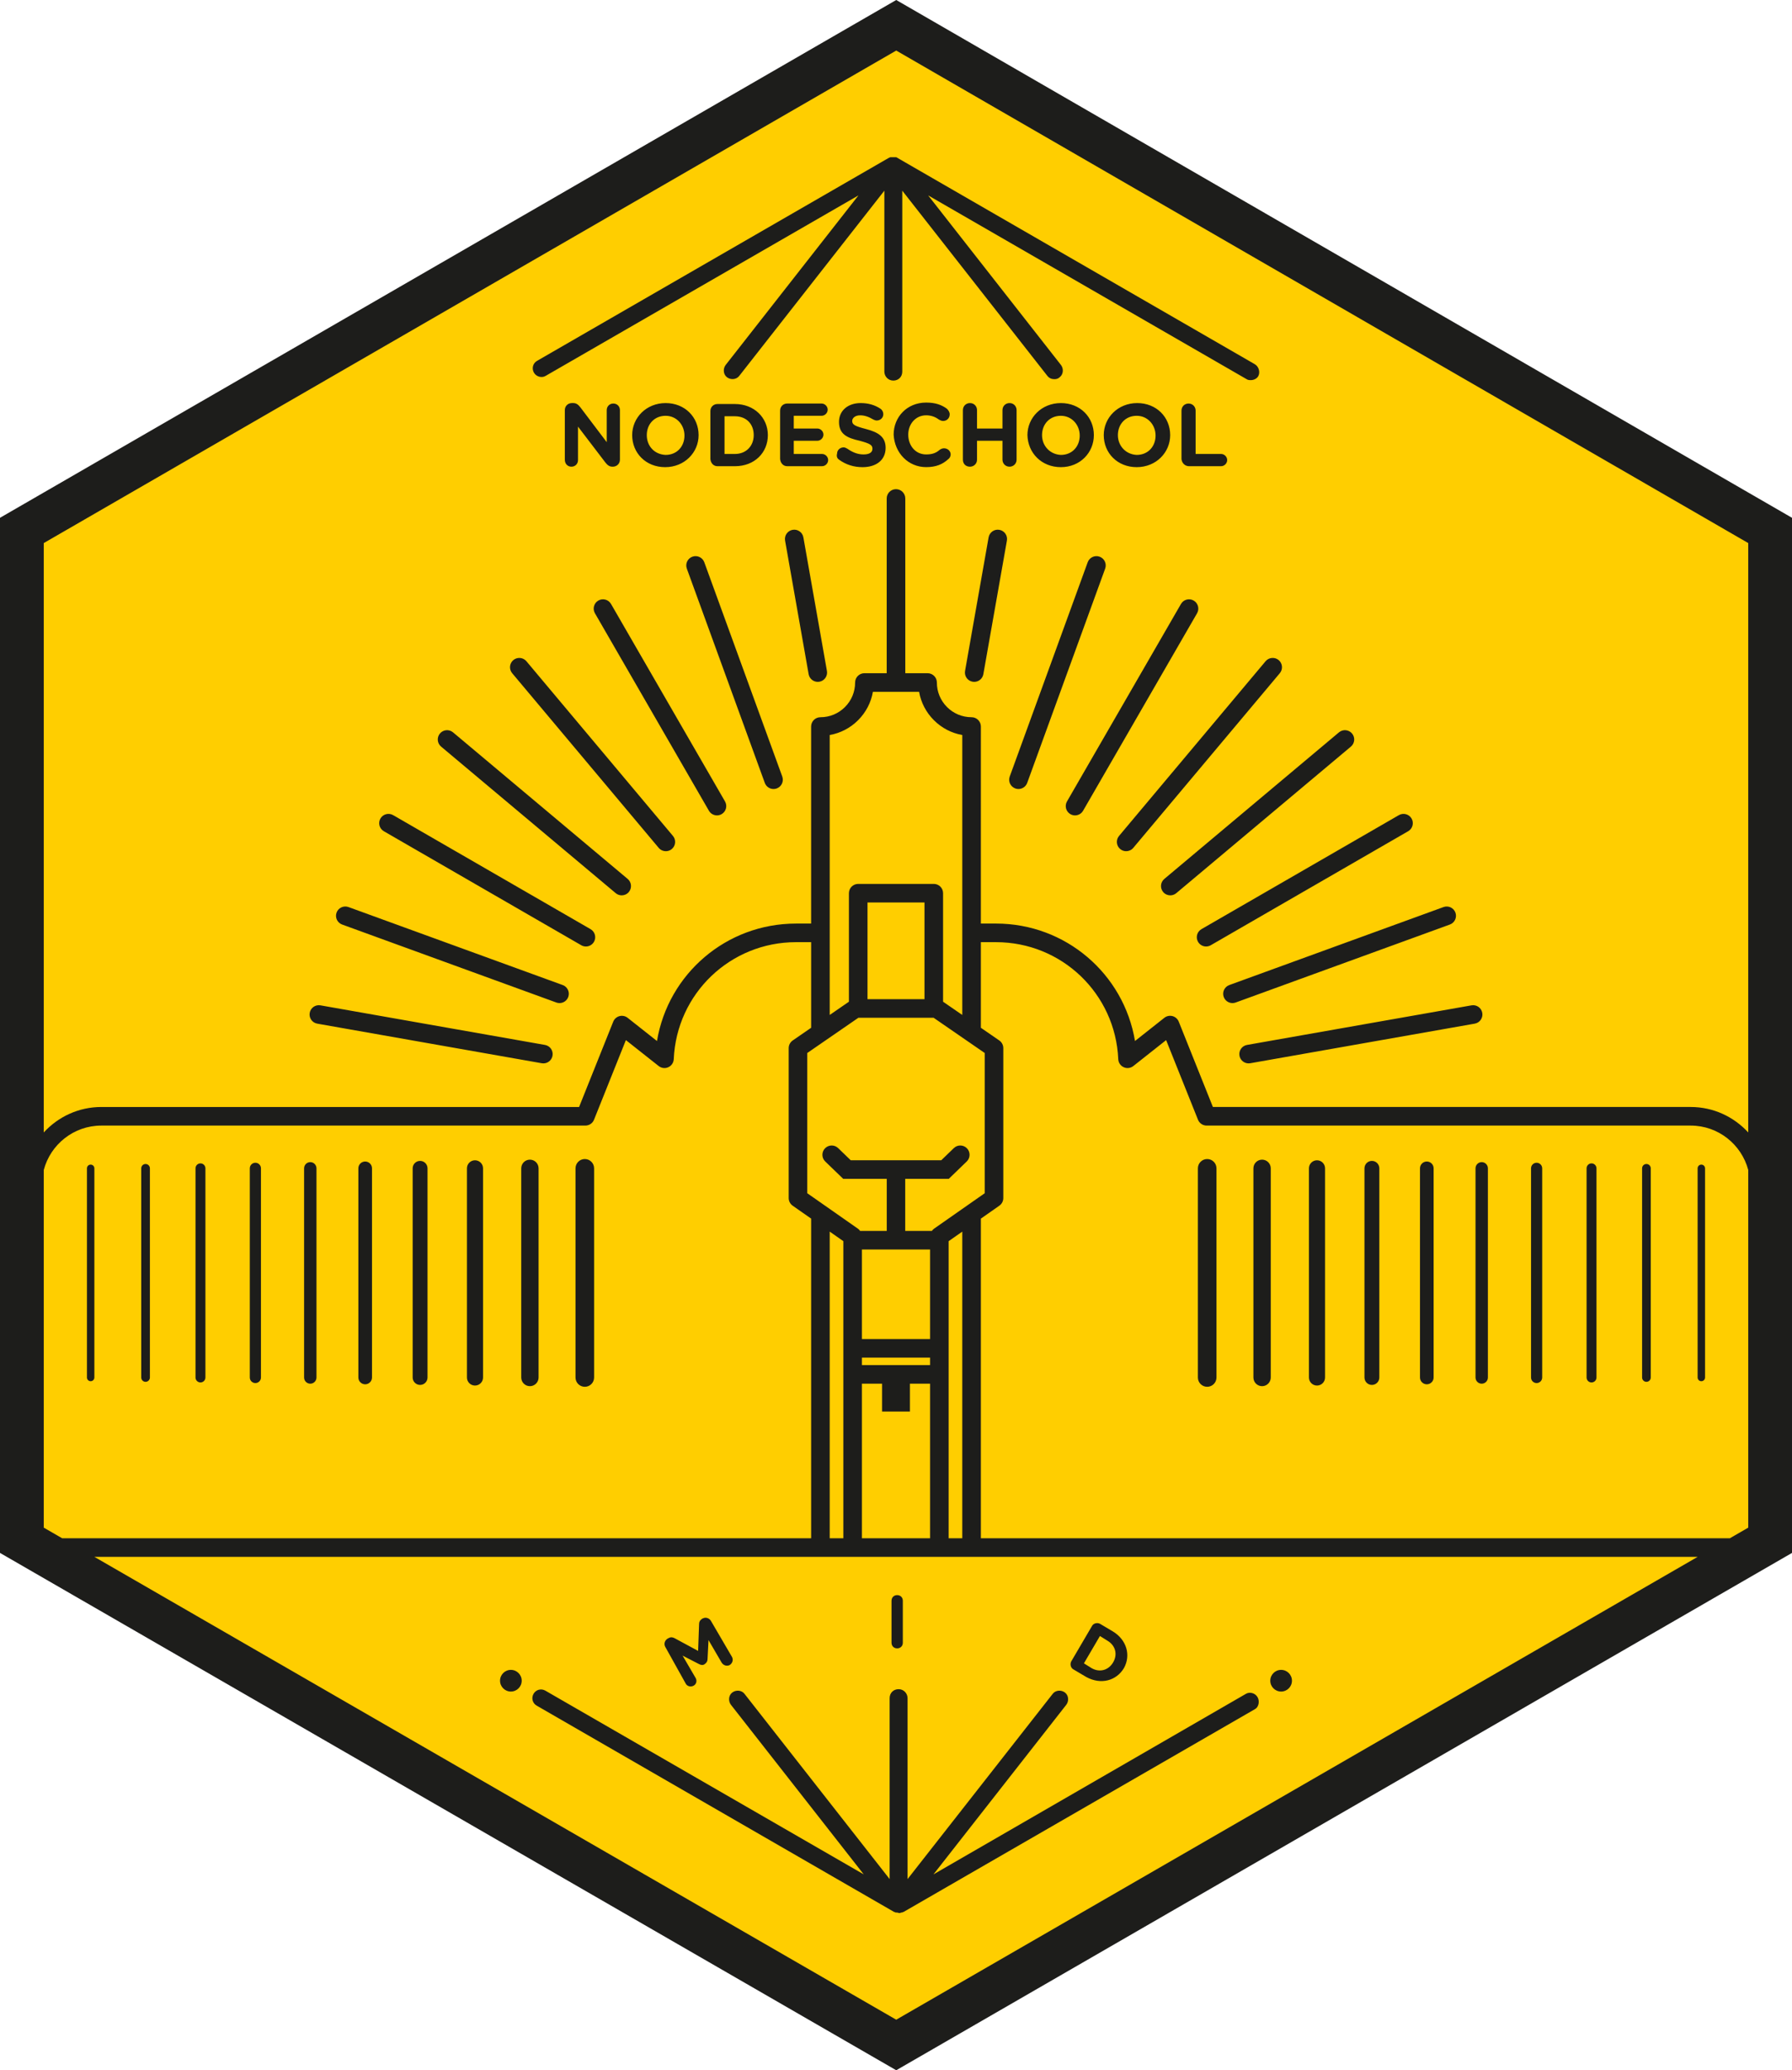 <?xml version="1.0" encoding="utf-8"?>
<!-- Generator: Adobe Illustrator 18.1.1, SVG Export Plug-In . SVG Version: 6.00 Build 0)  -->
<svg version="1.1" id="Layer_1" xmlns="http://www.w3.org/2000/svg" xmlns:xlink="http://www.w3.org/1999/xlink" x="0px" y="0px"
	 viewBox="0 0 204.75 236.474" enable-background="new 0 0 204.75 236.474" xml:space="preserve">
<g>
	<polygon fill="#FFCE00" points="202.249,175.939 102.401,233.587 2.5,175.939 2.5,60.589 102.401,2.887 202.249,60.589 	"/>
	<circle fill="none" cx="102.375" cy="118.237" r="0.269"/>
	<path fill="#1D1D1B" d="M79.821,49.701c0-2.045-1.561-3.66-3.768-3.66c-2.207,0-3.822,1.669-3.822,3.66
		c0,2.045,1.561,3.66,3.768,3.66C78.206,53.361,79.821,51.693,79.821,49.701z M73.9,49.701c0-1.238,0.861-2.207,2.153-2.207
		c1.238,0,2.153,1.023,2.153,2.261c0,1.238-0.861,2.207-2.153,2.207C74.762,51.908,73.9,50.939,73.9,49.701z M83.966,53.254
		c2.261,0,3.768-1.561,3.768-3.553s-1.561-3.552-3.768-3.552h-1.992c-0.431,0-0.807,0.323-0.807,0.807v5.49
		c0.054,0.484,0.377,0.807,0.807,0.807H83.966z M82.782,47.548h1.184c1.292,0,2.153,0.861,2.153,2.153
		c0,1.238-0.861,2.153-2.153,2.153h-1.184V47.548z M66.042,52.554v-3.822l3.122,4.091c0.215,0.269,0.431,0.484,0.807,0.484h0.054
		c0.431,0,0.807-0.323,0.807-0.807v-5.652c0-0.431-0.323-0.754-0.754-0.754c-0.431,0-0.754,0.323-0.754,0.754v3.66l-3.014-3.983
		c-0.215-0.269-0.431-0.484-0.807-0.484h-0.161c-0.431,0-0.807,0.323-0.807,0.807V52.5c0,0.484,0.323,0.807,0.754,0.807
		S66.042,52.985,66.042,52.554z M98.93,49.001c-1.238-0.323-1.561-0.484-1.561-0.915c0-0.323,0.323-0.646,0.915-0.646
		c0.484,0,0.969,0.161,1.507,0.484c0.108,0.054,0.269,0.108,0.377,0.108c0.431,0,0.754-0.323,0.754-0.7
		c0-0.323-0.161-0.538-0.323-0.646c-0.646-0.431-1.399-0.646-2.261-0.646c-1.453,0-2.476,0.861-2.476,2.153
		c0,1.399,0.915,1.83,2.368,2.153c1.184,0.323,1.453,0.484,1.453,0.915s-0.377,0.646-1.023,0.646c-0.7,0-1.292-0.269-1.83-0.646
		c-0.108-0.054-0.269-0.161-0.431-0.161c-0.431,0-0.754,0.323-0.754,0.7c-0.108,0.377,0.054,0.592,0.215,0.7
		c0.807,0.592,1.722,0.861,2.691,0.861c1.561,0,2.638-0.807,2.638-2.207C101.19,49.917,100.383,49.378,98.93,49.001z M129.88,53.361
		c2.207,0,3.822-1.669,3.822-3.66c0-2.045-1.561-3.66-3.768-3.66s-3.822,1.669-3.822,3.66
		C126.112,51.747,127.673,53.361,129.88,53.361z M129.88,47.494c1.238,0,2.153,1.023,2.153,2.261c0,1.238-0.861,2.207-2.153,2.207
		c-1.238-0.054-2.153-1.023-2.153-2.261C127.727,48.463,128.588,47.494,129.88,47.494z M111.633,52.5v-2.153h2.907V52.5
		c0,0.431,0.323,0.807,0.807,0.807c0.431,0,0.807-0.323,0.807-0.807v-5.652c0-0.431-0.323-0.807-0.807-0.807
		c-0.431,0-0.807,0.323-0.807,0.807v2.099h-2.907v-2.099c0-0.431-0.323-0.807-0.807-0.807c-0.431,0-0.807,0.323-0.807,0.807V52.5
		c0,0.484,0.323,0.807,0.807,0.807C111.256,53.308,111.633,52.985,111.633,52.5z M124.982,49.701c0-2.045-1.561-3.66-3.768-3.66
		s-3.822,1.669-3.822,3.66c0.054,2.045,1.615,3.66,3.822,3.66S124.982,51.693,124.982,49.701z M119.061,49.701
		c0-1.238,0.861-2.207,2.153-2.207c1.238,0,2.153,1.023,2.153,2.261c0,1.238-0.861,2.207-2.153,2.207
		C119.976,51.908,119.061,50.939,119.061,49.701z M135.801,46.095c-0.431,0-0.807,0.323-0.807,0.807v5.544
		c0.054,0.484,0.431,0.807,0.861,0.807h3.66c0.377,0,0.7-0.323,0.7-0.7c0-0.377-0.323-0.7-0.7-0.7h-2.907v-4.952
		C136.608,46.472,136.285,46.095,135.801,46.095z M107.865,51.208c-0.161,0-0.323,0.054-0.484,0.161
		c-0.431,0.377-0.861,0.538-1.561,0.538c-1.238,0-2.045-1.023-2.045-2.261c0-1.238,0.861-2.207,2.045-2.207
		c0.538,0,1.023,0.161,1.453,0.484c0.108,0.054,0.269,0.161,0.484,0.161c0.431,0,0.754-0.323,0.754-0.754
		c0-0.269-0.161-0.484-0.323-0.646c-0.592-0.431-1.292-0.7-2.368-0.7c-2.207,0-3.714,1.669-3.714,3.66
		c0.108,2.099,1.669,3.714,3.714,3.714c1.13,0,1.884-0.323,2.53-0.915c0.161-0.108,0.269-0.323,0.269-0.538
		C108.618,51.531,108.295,51.208,107.865,51.208z M93.924,51.854h-3.23v-1.507h2.691c0.377,0,0.7-0.323,0.7-0.7
		c0-0.377-0.323-0.7-0.7-0.7h-2.691v-1.453h3.176c0.377,0,0.7-0.323,0.7-0.7s-0.323-0.7-0.7-0.7h-3.929
		c-0.431,0-0.807,0.323-0.807,0.807v5.544c0.054,0.484,0.377,0.807,0.807,0.807h3.983c0.377,0,0.7-0.323,0.7-0.7
		C94.624,52.177,94.301,51.854,93.924,51.854z M102.509,188.285c0.377,0,0.646-0.269,0.646-0.646v-4.791
		c0-0.377-0.269-0.646-0.646-0.646s-0.646,0.269-0.646,0.646v4.791C101.863,188.016,102.132,188.285,102.509,188.285z
		 M139.821,113.878c0.157,0.431,0.564,0.699,0.998,0.699c0.121,0,0.243-0.021,0.363-0.064l24.477-8.909
		c0.551-0.201,0.835-0.81,0.635-1.361c-0.201-0.551-0.81-0.834-1.361-0.635l-24.477,8.909
		C139.905,112.718,139.621,113.327,139.821,113.878z M141.619,120.588c0.091,0.515,0.539,0.877,1.044,0.877
		c0.061,0,0.123-0.005,0.186-0.016l25.652-4.523c0.578-0.102,0.963-0.652,0.861-1.23c-0.102-0.577-0.652-0.964-1.23-0.861
		l-25.652,4.523C141.903,119.459,141.517,120.01,141.619,120.588z M132.901,101.892c0.21,0.25,0.511,0.379,0.814,0.379
		c0.241,0,0.483-0.081,0.682-0.248l19.954-16.743c0.449-0.377,0.508-1.046,0.131-1.496c-0.377-0.449-1.047-0.508-1.496-0.131
		l-19.954,16.743C132.583,100.773,132.524,101.443,132.901,101.892z M127.99,96.98c0.199,0.167,0.441,0.248,0.682,0.248
		c0.303,0,0.604-0.129,0.814-0.379l16.743-19.954c0.377-0.45,0.318-1.119-0.131-1.496c-0.449-0.377-1.119-0.318-1.496,0.131
		l-16.743,19.954C127.482,95.934,127.541,96.604,127.99,96.98z M102.07,17.958c0,0,0,0-0.054,0h-0.269
		c-0.054,0-0.108,0.054-0.161,0.054L61.377,41.211c-0.484,0.269-0.646,0.861-0.377,1.346c0.269,0.484,0.915,0.646,1.346,0.377
		l35.741-20.615L82.907,41.696c-0.323,0.431-0.269,1.077,0.161,1.399c0.431,0.323,1.077,0.269,1.399-0.161l16.578-21.154v20.669
		c0,0.538,0.431,1.023,1.023,1.023s1.023-0.431,1.023-1.023V21.78l16.578,21.154c0.215,0.269,0.484,0.377,0.807,0.377
		c0.215,0,0.431-0.054,0.592-0.215c0.431-0.323,0.484-0.969,0.161-1.399l-15.179-19.377l36.387,20.992
		c0.161,0.108,0.323,0.108,0.484,0.108c0.323,0,0.7-0.161,0.861-0.484c0.215-0.431,0.054-1.077-0.431-1.346L102.5,18.012
		c-0.054-0.054-0.108-0.054-0.161-0.054H102.07z M90.563,60.52c-0.578,0.102-0.963,0.652-0.861,1.23l2.691,15.259
		c0.091,0.515,0.539,0.877,1.044,0.877c0.061,0,0.123-0.005,0.186-0.016c0.578-0.102,0.963-0.652,0.861-1.23l-2.691-15.259
		C91.691,60.803,91.143,60.417,90.563,60.52z M146.377,193.217c0.684,0,1.238-0.554,1.238-1.238c0-0.684-0.554-1.238-1.238-1.238
		c-0.684,0-1.238,0.554-1.238,1.238C145.139,192.663,145.694,193.217,146.377,193.217z M136.385,68.599
		c-0.508-0.294-1.158-0.119-1.45,0.389l-13.024,22.558c-0.293,0.508-0.119,1.157,0.389,1.45c0.167,0.097,0.35,0.142,0.53,0.142
		c0.367,0,0.724-0.19,0.921-0.531l13.024-22.558C137.067,69.542,136.893,68.892,136.385,68.599z M136.886,107.582
		c0.197,0.341,0.553,0.531,0.92,0.531c0.18,0,0.363-0.046,0.53-0.142l22.558-13.024c0.508-0.293,0.682-0.943,0.389-1.45
		s-0.943-0.683-1.45-0.389l-22.558,13.024C136.766,106.425,136.592,107.075,136.886,107.582z M22.905,132.887
		c-0.313,0-0.566,0.253-0.566,0.566v23.891c0,0.313,0.254,0.566,0.566,0.566c0.313,0,0.566-0.253,0.566-0.566v-23.891
		C23.471,133.14,23.218,132.887,22.905,132.887z M35.452,132.745c-0.391,0-0.708,0.317-0.708,0.708v23.891
		c0,0.391,0.317,0.708,0.708,0.708c0.391,0,0.708-0.317,0.708-0.708v-23.891C36.16,133.062,35.843,132.745,35.452,132.745z
		 M29.179,132.816c-0.352,0-0.637,0.285-0.637,0.637v23.891c0,0.352,0.285,0.637,0.637,0.637c0.352,0,0.637-0.285,0.637-0.637
		v-23.891C29.816,133.101,29.53,132.816,29.179,132.816z M16.632,132.957c-0.274,0-0.495,0.222-0.495,0.496v23.891
		c0,0.274,0.222,0.496,0.495,0.496s0.495-0.222,0.495-0.496v-23.891C17.127,133.179,16.906,132.957,16.632,132.957z M102.402,0
		L0,59.146v118.236l102.402,59.092l102.348-59.092V59.146L102.402,0z M5,174.495v-40.854c0.772-2.915,3.424-5.072,6.578-5.072
		h55.307c0.434,0,0.825-0.264,0.986-0.667l3.641-9.095l3.75,2.963c0.313,0.247,0.738,0.299,1.1,0.132
		c0.362-0.166,0.601-0.521,0.619-0.919c0.328-7.495,6.465-13.365,13.971-13.365h1.726v9.779l-2.104,1.45
		c-0.287,0.198-0.459,0.525-0.459,0.874v17.129c0,0.347,0.169,0.672,0.453,0.87l2.11,1.476v36.513H7.105L5,174.495z
		 M106.692,100.964h-8.635c-0.586,0-1.062,0.475-1.062,1.062l0,12.395l-2.194,1.512V83.957c1.222-0.214,2.348-0.796,3.244-1.692
		c0.896-0.896,1.478-2.021,1.692-3.244h5.276c0.214,1.222,0.796,2.348,1.692,3.244c0.896,0.896,2.021,1.478,3.243,1.692v31.976
		l-2.194-1.512v-12.395C107.754,101.439,107.279,100.964,106.692,100.964z M105.631,114.129h-6.512v-11.042h6.512L105.631,114.129z
		 M98.079,116.253h8.591l3.745,2.581c0.001,0.001,0.002,0.002,0.003,0.002l2.093,1.443v16.018l-5.791,4.051
		c-0.099,0.069-0.178,0.158-0.247,0.254h-3.044v-5.946h4.973l2.056-1.986c0.422-0.407,0.433-1.079,0.026-1.501
		c-0.407-0.423-1.079-0.434-1.501-0.026l-1.439,1.39h-10.34l-1.439-1.39c-0.422-0.408-1.094-0.396-1.501,0.026
		c-0.407,0.422-0.396,1.094,0.026,1.501l2.056,1.986h4.973v5.946h-3.044c-0.069-0.096-0.148-0.184-0.247-0.254l-5.791-4.051v-16.018
		l2.094-1.443c0.001-0.001,0.002-0.001,0.003-0.002L98.079,116.253z M109.948,140.682v35.028h-1.557v-33.938L109.948,140.682z
		 M103.967,161.235v-3.183h2.3v17.658h-7.786v-17.658h2.301v3.183H103.967z M98.481,155.928v-0.851h7.786v0.851H98.481z
		 M98.481,152.953v-10.228h7.786v10.228H98.481z M96.358,141.771v33.938h-1.557v-35.028L96.358,141.771z M102.401,230.7
		l-91.617-52.867h183.184L102.401,230.7z M199.75,174.495l-2.103,1.214h-85.575v-36.513l2.11-1.476
		c0.284-0.199,0.453-0.523,0.453-0.87v-17.129c0-0.349-0.172-0.676-0.459-0.874l-2.104-1.45v-9.779h1.726
		c7.507,0,13.644,5.871,13.972,13.365c0.017,0.398,0.256,0.753,0.619,0.919c0.362,0.166,0.788,0.114,1.1-0.132l3.75-2.963
		l3.641,9.095c0.161,0.403,0.552,0.667,0.986,0.667h55.307c3.154,0,5.807,2.159,6.578,5.074V174.495z M199.75,129.355
		c-1.635-1.783-3.974-2.91-6.578-2.91h-54.589l-3.902-9.748c-0.124-0.311-0.388-0.545-0.712-0.632
		c-0.324-0.086-0.669-0.015-0.932,0.193l-3.354,2.651c-1.281-7.665-7.912-13.415-15.885-13.415h-1.726V82.987
		c0-0.586-0.475-1.062-1.062-1.062c-1.059,0-2.055-0.412-2.804-1.161s-1.161-1.745-1.161-2.804c0-0.586-0.475-1.062-1.062-1.062
		h-2.546v-19.96c0-0.586-0.475-1.062-1.062-1.062c-0.586,0-1.062,0.475-1.062,1.062v19.96h-2.547c-0.586,0-1.062,0.475-1.062,1.062
		c0,1.059-0.412,2.055-1.161,2.804c-0.749,0.749-1.745,1.162-2.804,1.162c-0.586,0-1.062,0.475-1.062,1.062v22.507h-1.726
		c-7.973,0-14.605,5.75-15.885,13.415l-3.354-2.651c-0.263-0.207-0.608-0.278-0.932-0.193c-0.323,0.087-0.587,0.321-0.712,0.632
		l-3.902,9.748H11.578c-2.604,0-4.943,1.126-6.578,2.909V62.032l97.401-56.257l97.349,56.257V129.355z M10.358,133.028
		c-0.235,0-0.425,0.19-0.425,0.425v23.891c0,0.235,0.19,0.425,0.425,0.425c0.234,0,0.425-0.19,0.425-0.425v-23.891
		C10.783,133.218,10.593,133.028,10.358,133.028z M60.546,132.462c-0.547,0-0.991,0.443-0.991,0.991v23.891
		c0,0.547,0.444,0.991,0.991,0.991s0.991-0.443,0.991-0.991v-23.891C61.537,132.905,61.093,132.462,60.546,132.462z M41.725,132.674
		c-0.43,0-0.779,0.348-0.779,0.778v23.891c0,0.43,0.349,0.778,0.779,0.778c0.43,0,0.779-0.348,0.779-0.778v-23.891
		C42.504,133.023,42.155,132.674,41.725,132.674z M66.819,132.391c-0.586,0-1.062,0.475-1.062,1.062v23.891
		c0,0.586,0.475,1.062,1.062,1.062s1.062-0.475,1.062-1.062v-23.891C67.881,132.866,67.405,132.391,66.819,132.391z M47.999,132.603
		c-0.469,0-0.849,0.38-0.849,0.849v23.891c0,0.469,0.38,0.849,0.849,0.849s0.849-0.38,0.849-0.849v-23.891
		C48.848,132.984,48.468,132.603,47.999,132.603z M54.272,132.533c-0.508,0-0.92,0.412-0.92,0.92v23.891
		c0,0.508,0.412,0.92,0.92,0.92s0.92-0.412,0.92-0.92v-23.891C55.192,132.945,54.78,132.533,54.272,132.533z M122.662,190.695
		l1.453,0.861c1.669,0.915,3.445,0.431,4.306-1.023c0.807-1.453,0.323-3.23-1.292-4.198l-1.453-0.861
		c-0.323-0.161-0.753-0.054-0.915,0.269l-2.368,4.037C122.231,190.103,122.339,190.534,122.662,190.695z M125.676,186.873
		l0.861,0.538c0.915,0.538,1.184,1.561,0.646,2.476c-0.538,0.915-1.561,1.184-2.476,0.646l-0.861-0.538L125.676,186.873z
		 M62.269,119.358l-25.652-4.523c-0.578-0.103-1.128,0.284-1.23,0.861c-0.102,0.578,0.284,1.128,0.861,1.23l25.652,4.523
		c0.062,0.011,0.124,0.016,0.186,0.016c0.506,0,0.953-0.362,1.044-0.877C63.232,120.01,62.846,119.459,62.269,119.358z
		 M64.293,112.517l-24.477-8.909c-0.551-0.2-1.16,0.084-1.361,0.635c-0.201,0.551,0.084,1.16,0.635,1.361l24.477,8.909
		c0.12,0.044,0.242,0.064,0.363,0.064c0.434,0,0.841-0.268,0.998-0.699C65.128,113.327,64.844,112.718,64.293,112.517z
		 M188.117,132.957c-0.274,0-0.495,0.222-0.495,0.496v23.891c0,0.274,0.222,0.496,0.495,0.496c0.274,0,0.495-0.222,0.495-0.496
		v-23.891C188.613,133.179,188.391,132.957,188.117,132.957z M194.391,133.028c-0.235,0-0.425,0.19-0.425,0.425v23.891
		c0,0.235,0.19,0.425,0.425,0.425s0.425-0.19,0.425-0.425v-23.891C194.815,133.218,194.625,133.028,194.391,133.028z
		 M67.475,106.132L44.917,93.108c-0.508-0.294-1.157-0.119-1.45,0.389c-0.293,0.508-0.119,1.157,0.389,1.45l22.558,13.024
		c0.167,0.097,0.35,0.142,0.53,0.142c0.367,0,0.724-0.19,0.921-0.531C68.157,107.075,67.983,106.425,67.475,106.132z
		 M78.368,192.343c0.161,0.269,0.538,0.377,0.861,0.215c0.323-0.161,0.431-0.538,0.269-0.861l-1.507-2.584l1.884,0.969
		c0.215,0.108,0.431,0.161,0.646,0c0.215-0.161,0.323-0.323,0.323-0.592l0.108-2.153l1.507,2.584
		c0.215,0.323,0.592,0.431,0.915,0.269c0.323-0.215,0.431-0.592,0.269-0.915l-2.422-4.145c-0.215-0.323-0.592-0.431-0.915-0.269
		l-0.108,0.054c-0.215,0.161-0.323,0.323-0.323,0.592l-0.108,3.068l-2.691-1.453c-0.215-0.108-0.431-0.161-0.7,0l-0.108,0.054
		c-0.323,0.215-0.431,0.592-0.269,0.915L78.368,192.343z M69.814,68.988c-0.293-0.508-0.943-0.683-1.45-0.389
		c-0.508,0.293-0.682,0.943-0.389,1.45l13.024,22.558c0.197,0.34,0.553,0.531,0.921,0.531c0.18,0,0.363-0.046,0.53-0.142
		c0.508-0.293,0.682-0.943,0.389-1.45L69.814,68.988z M80.471,64.223c-0.201-0.551-0.81-0.834-1.361-0.635
		c-0.551,0.201-0.835,0.81-0.635,1.361l8.909,24.477c0.157,0.431,0.564,0.699,0.998,0.699c0.121,0,0.243-0.021,0.363-0.064
		c0.551-0.201,0.835-0.81,0.635-1.361L80.471,64.223z M51.763,83.653c-0.449-0.377-1.119-0.318-1.496,0.131
		c-0.377,0.45-0.318,1.119,0.131,1.496l19.954,16.743c0.199,0.167,0.441,0.248,0.682,0.248c0.303,0,0.604-0.129,0.814-0.379
		c0.377-0.45,0.318-1.119-0.131-1.496L51.763,83.653z M114.186,60.52c-0.578-0.103-1.128,0.284-1.23,0.861l-2.691,15.259
		c-0.102,0.578,0.284,1.128,0.861,1.23c0.062,0.011,0.124,0.016,0.186,0.016c0.506,0,0.953-0.362,1.044-0.877l2.691-15.259
		C115.149,61.172,114.764,60.621,114.186,60.52z M60.147,75.531c-0.377-0.449-1.047-0.508-1.496-0.131
		c-0.449,0.377-0.508,1.046-0.131,1.496L75.264,96.85c0.21,0.25,0.511,0.379,0.814,0.379c0.241,0,0.483-0.081,0.682-0.248
		c0.449-0.377,0.508-1.046,0.131-1.496L60.147,75.531z M125.639,63.588c-0.55-0.2-1.16,0.084-1.361,0.635l-8.909,24.477
		c-0.201,0.551,0.084,1.16,0.635,1.361c0.12,0.044,0.242,0.064,0.363,0.064c0.434,0,0.841-0.268,0.998-0.699l8.909-24.477
		C126.474,64.398,126.19,63.789,125.639,63.588z M144.203,132.462c-0.547,0-0.991,0.443-0.991,0.991v23.891
		c0,0.547,0.444,0.991,0.991,0.991s0.991-0.443,0.991-0.991v-23.891C145.195,132.905,144.751,132.462,144.203,132.462z
		 M137.93,132.391c-0.586,0-1.062,0.475-1.062,1.062v23.891c0,0.586,0.475,1.062,1.062,1.062c0.586,0,1.062-0.475,1.062-1.062
		v-23.891C138.992,132.866,138.516,132.391,137.93,132.391z M181.844,132.887c-0.313,0-0.566,0.253-0.566,0.566v23.891
		c0,0.313,0.254,0.566,0.566,0.566c0.313,0,0.566-0.253,0.566-0.566v-23.891C182.41,133.14,182.157,132.887,181.844,132.887z
		 M58.371,193.217c0.684,0,1.238-0.554,1.238-1.238c0-0.684-0.554-1.238-1.238-1.238c-0.684,0-1.238,0.554-1.238,1.238
		C57.133,192.663,57.688,193.217,58.371,193.217z M150.477,132.533c-0.508,0-0.92,0.412-0.92,0.92v23.891
		c0,0.508,0.412,0.92,0.92,0.92c0.508,0,0.92-0.412,0.92-0.92v-23.891C151.397,132.945,150.985,132.533,150.477,132.533z
		 M61.332,194.832l40.854,23.576c0,0,0,0,0.054,0c0.054,0,0.054,0.054,0.108,0.054c0,0,0,0,0.054,0c0,0,0,0,0.054,0h0.054
		c0.054,0,0.161,0.054,0.215,0.054c0.108,0,0.161,0,0.215-0.054h0.108c0.054,0,0.054-0.054,0.108-0.054c0,0,0,0,0.054,0
		l40.208-23.199c0.377-0.215,0.538-0.861,0.269-1.346c-0.269-0.484-0.915-0.646-1.346-0.377l-35.687,20.615l15.179-19.377
		c0.323-0.431,0.269-1.077-0.161-1.4c-0.431-0.323-1.077-0.269-1.399,0.161l-16.578,21.154V193.97c0-0.538-0.431-1.023-1.023-1.023
		s-1.023,0.431-1.023,1.023v20.669l-16.578-21.154c-0.323-0.431-0.969-0.484-1.399-0.161c-0.431,0.323-0.484,0.969-0.161,1.4
		l15.179,19.377l-36.387-20.992c-0.484-0.269-1.077-0.108-1.346,0.377S60.848,194.562,61.332,194.832z M156.75,132.603
		c-0.469,0-0.849,0.38-0.849,0.849v23.891c0,0.469,0.38,0.849,0.849,0.849s0.849-0.38,0.849-0.849v-23.891
		C157.6,132.984,157.219,132.603,156.75,132.603z M175.57,132.816c-0.352,0-0.637,0.285-0.637,0.637v23.891
		c0,0.352,0.285,0.637,0.637,0.637c0.352,0,0.637-0.285,0.637-0.637v-23.891C176.207,133.101,175.922,132.816,175.57,132.816z
		 M169.297,132.745c-0.391,0-0.708,0.317-0.708,0.708v23.891c0,0.391,0.317,0.708,0.708,0.708s0.708-0.317,0.708-0.708v-23.891
		C170.005,133.062,169.688,132.745,169.297,132.745z M163.024,132.674c-0.43,0-0.779,0.348-0.779,0.778v23.891
		c0,0.43,0.349,0.778,0.779,0.778c0.43,0,0.779-0.348,0.779-0.778v-23.891C163.802,133.023,163.454,132.674,163.024,132.674z"/>
</g>
</svg>
